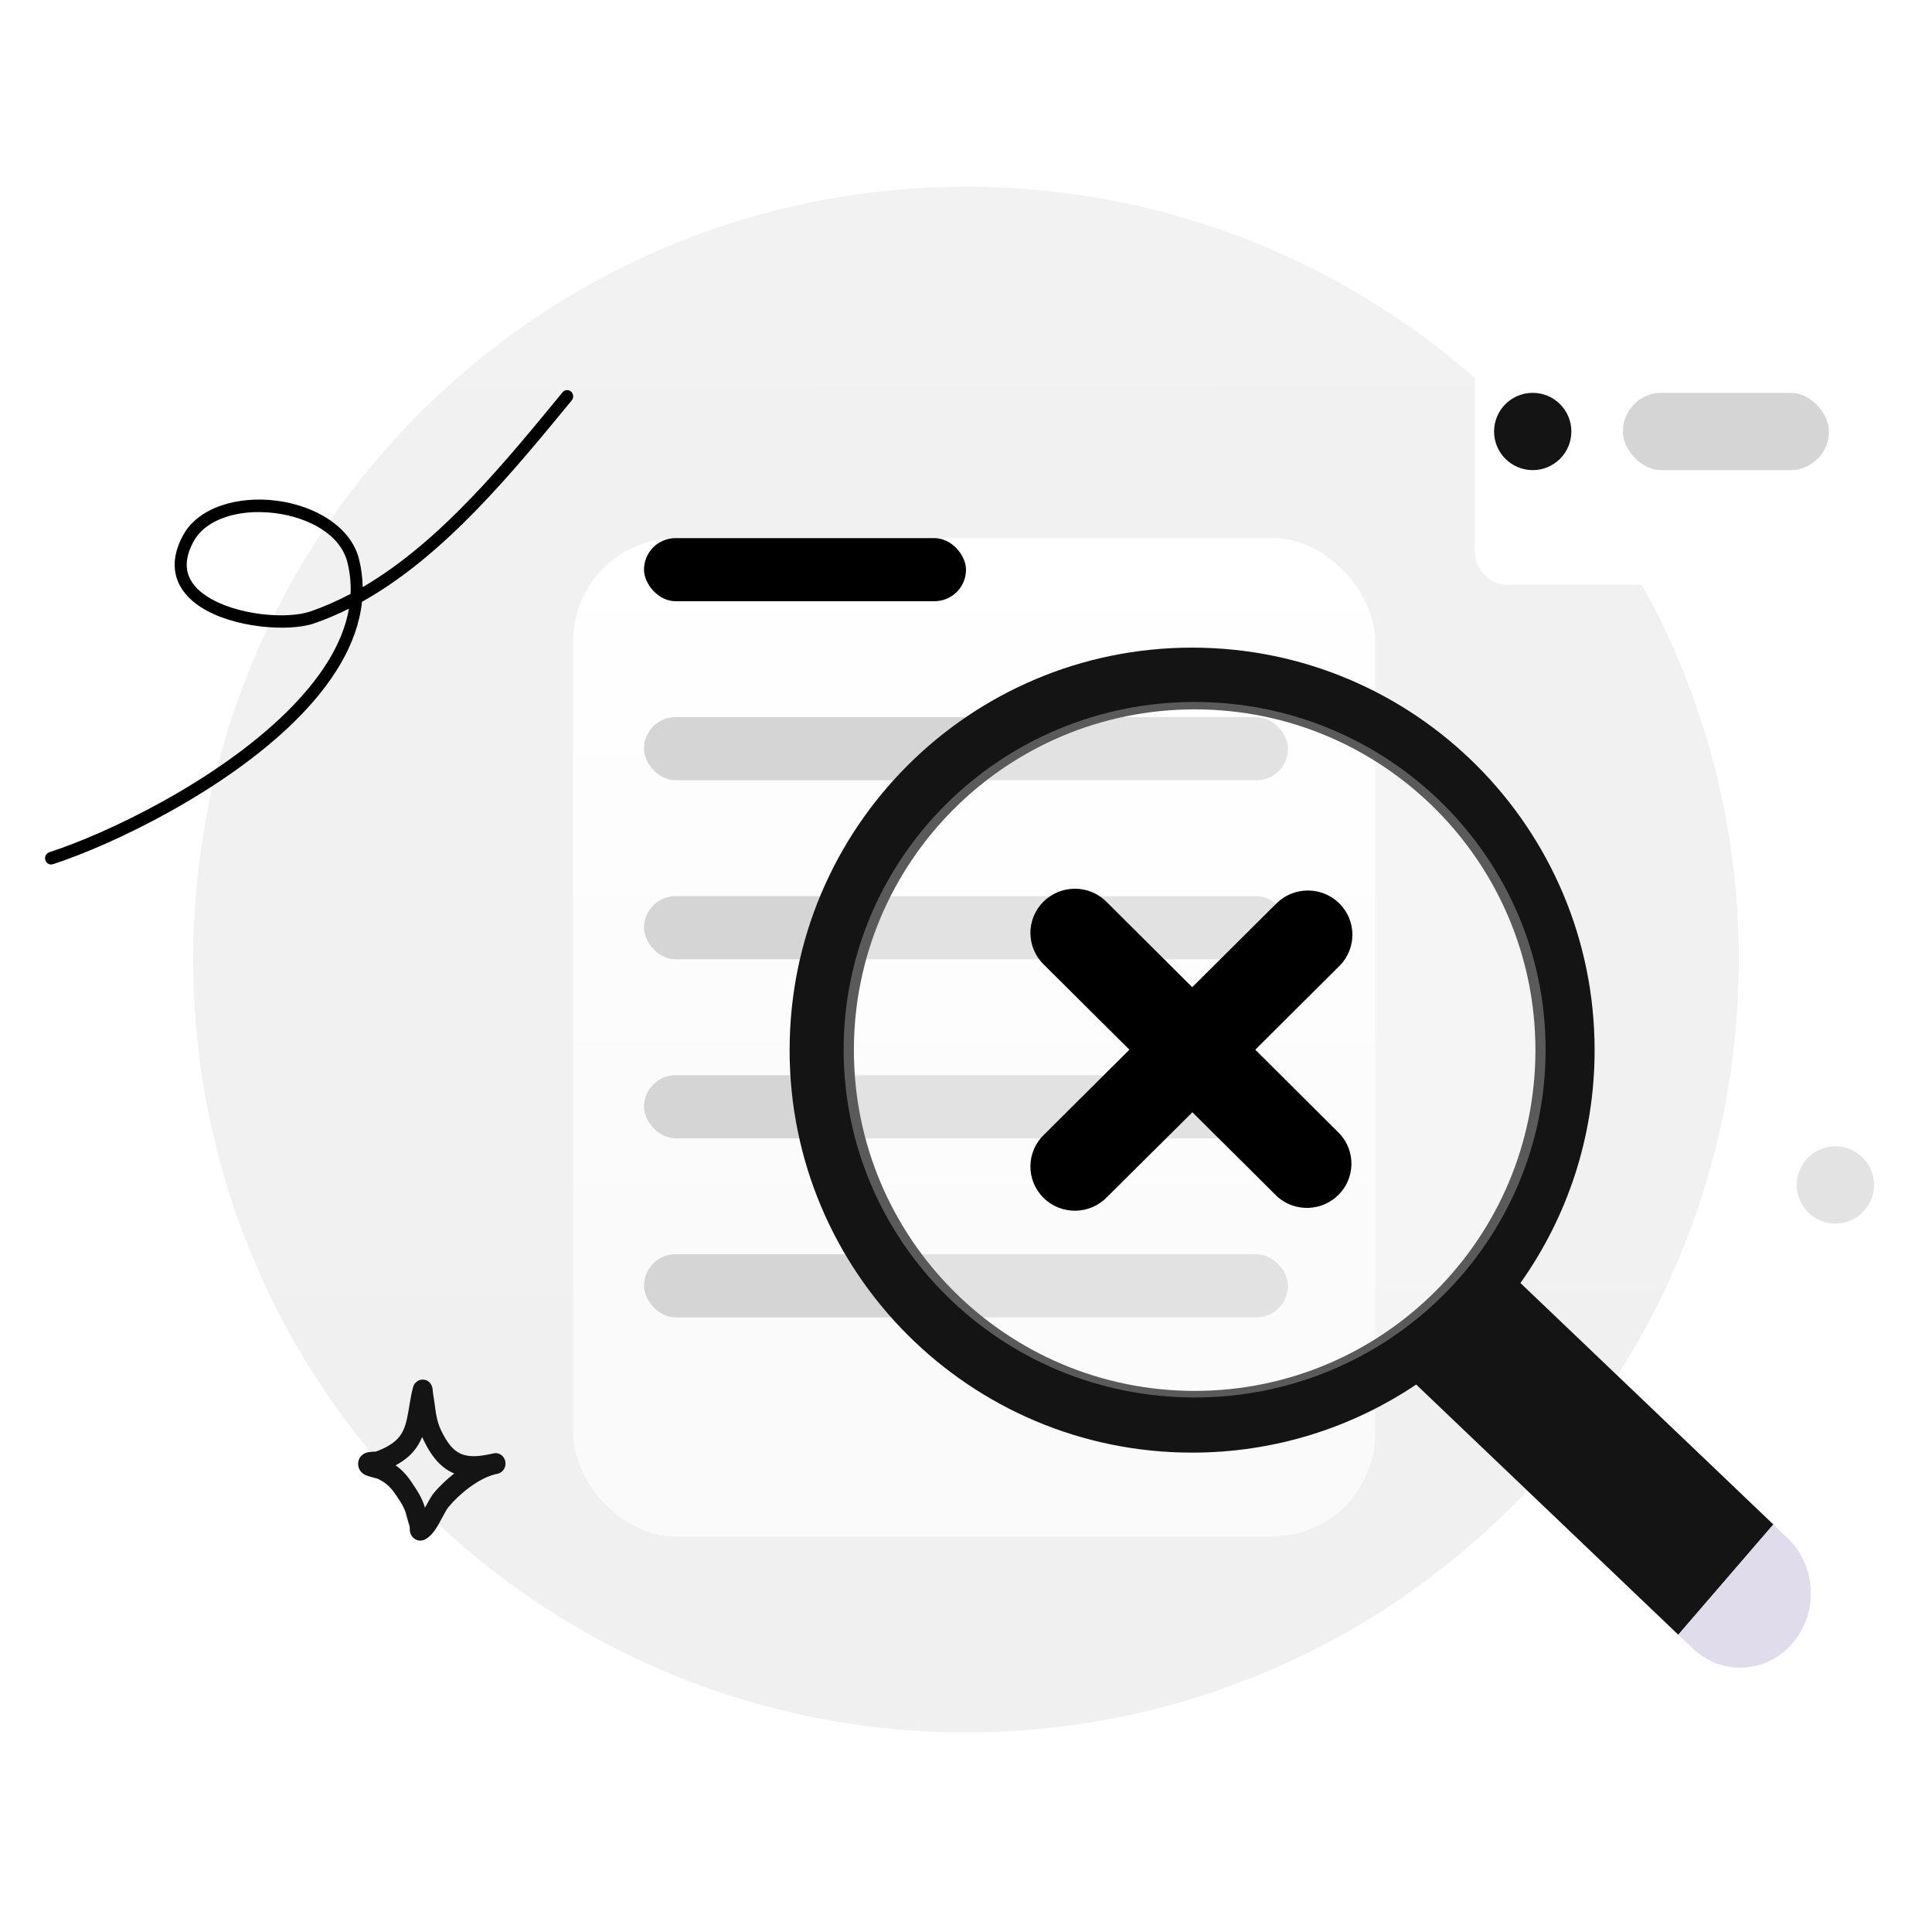 <svg width="300" height="300" viewBox="0 0 300 300" fill="none" xmlns="http://www.w3.org/2000/svg">
<g clip-path="url(#clip0_492_1494)">
<path d="M150 269C216.274 269 270 215.274 270 149C270 82.726 216.274 29 150 29C83.726 29 30 82.726 30 149C30 215.274 83.726 269 150 269Z" fill="url(#paint0_linear_492_1494)"/>
<g filter="url(#filter0_d_492_1494)">
<rect x="89" y="63.557" width="124.537" height="155.029" rx="16" fill="url(#paint1_linear_492_1494)"/>
</g>
<rect x="100" y="83.557" width="50" height="9.8" rx="4.9" fill="black"/>
<rect x="100" y="111.356" width="100" height="9.8" rx="4.9" fill="#D5D5D5"/>
<rect x="100" y="139.157" width="100" height="9.8" rx="4.9" fill="#D5D5D5"/>
<rect x="100" y="166.957" width="100" height="9.8" rx="4.9" fill="#D5D5D5"/>
<rect x="100" y="194.757" width="100" height="9.8" rx="4.9" fill="#D5D5D5"/>
<g filter="url(#filter1_d_492_1494)">
<path d="M288.15 46.424H228.069C225.27 46.424 223 48.812 223 51.759V81.478C223 84.424 225.27 86.813 228.069 86.813H288.15C290.949 86.813 293.219 84.424 293.219 81.478V51.759C293.219 48.812 290.949 46.424 288.15 46.424Z" fill="white"/>
</g>
<path d="M238 73C241.314 73 244 70.314 244 67C244 63.686 241.314 61 238 61C234.686 61 232 63.686 232 67C232 70.314 234.686 73 238 73Z" fill="#141414"/>
<rect x="252" y="61" width="32" height="12" rx="6" fill="#D5D5D5"/>
<path fill-rule="evenodd" clip-rule="evenodd" d="M185.11 225.563C197.99 225.563 209.959 221.667 219.905 214.99L260.605 253.841L275.365 236.716L236.092 199.226C243.345 189.018 247.61 176.539 247.61 163.063C247.61 128.546 219.627 100.563 185.11 100.563C150.592 100.563 122.61 128.546 122.61 163.063C122.61 197.581 150.592 225.563 185.11 225.563ZM238.419 163.064C238.419 192.287 214.729 215.977 185.505 215.977C156.282 215.977 132.592 192.287 132.592 163.064C132.592 133.84 156.282 110.15 185.505 110.15C214.729 110.15 238.419 133.84 238.419 163.064Z" fill="#141414"/>
<g filter="url(#filter2_b_492_1494)">
<path d="M185.5 217C215.6 217 240 192.823 240 163C240 133.177 215.6 109 185.5 109C155.4 109 131 133.177 131 163C131 192.823 155.4 217 185.5 217Z" fill="white" fill-opacity="0.3"/>
</g>
<path d="M194.923 163L208.112 149.862C209.348 148.562 210.025 146.835 209.999 145.047C209.974 143.259 209.248 141.552 207.976 140.287C206.704 139.023 204.986 138.301 203.187 138.276C201.388 138.251 199.65 138.923 198.342 140.151L185.124 153.289L171.935 140.151C171.3 139.484 170.537 138.95 169.691 138.58C168.845 138.211 167.933 138.014 167.009 138.001C166.085 137.988 165.168 138.159 164.312 138.504C163.456 138.85 162.678 139.362 162.024 140.012C161.371 140.661 160.855 141.434 160.508 142.285C160.16 143.136 159.988 144.048 160.001 144.967C160.014 145.885 160.212 146.791 160.584 147.632C160.955 148.473 161.493 149.231 162.165 149.862L175.376 163L162.165 176.138C161.493 176.769 160.955 177.527 160.584 178.368C160.212 179.209 160.014 180.115 160.001 181.033C159.988 181.952 160.16 182.863 160.508 183.715C160.855 184.566 161.371 185.339 162.024 185.988C162.678 186.637 163.456 187.15 164.312 187.496C165.168 187.841 166.085 188.012 167.009 187.999C167.933 187.986 168.845 187.789 169.691 187.42C170.537 187.05 171.3 186.516 171.935 185.849L185.153 172.711L198.372 185.849C199.692 187.004 201.405 187.616 203.164 187.559C204.922 187.503 206.592 186.782 207.834 185.544C209.076 184.305 209.796 182.643 209.848 180.896C209.9 179.148 209.279 177.446 208.112 176.138L194.923 163Z" fill="black"/>
<path d="M260.602 253.843L275.362 236.718L277.585 238.84C279.742 240.899 281.033 243.775 281.175 246.837C281.317 249.898 280.297 252.893 278.341 255.163V255.163C276.384 257.433 273.651 258.792 270.742 258.941C267.833 259.091 264.987 258.018 262.83 255.959L260.607 253.836L260.602 253.843Z" fill="#E1DCEB"/>
<path fill-rule="evenodd" clip-rule="evenodd" d="M56.314 91.172C56.296 89.746 56.117 88.308 55.759 86.859C54.504 81.777 48.906 78.515 42.948 77.748C36.993 76.98 30.799 78.726 28.412 83.147C27.047 85.674 26.859 87.853 27.417 89.689C27.972 91.516 29.29 93.031 31.079 94.211C36.068 97.498 44.803 98.169 48.789 96.795C50.632 96.158 52.433 95.391 54.186 94.513C53.184 100.259 49.448 105.703 44.462 110.608C33.626 121.269 16.812 129.36 7.655 132.335C7.163 132.495 6.889 133.041 7.042 133.554C7.196 134.068 7.718 134.356 8.21 134.196C17.549 131.162 34.691 122.899 45.74 112.026C51.449 106.411 55.516 100.09 56.211 93.444C69.116 86.242 79.713 73.177 88.774 62.182C89.111 61.776 89.066 61.159 88.675 60.807C88.284 60.458 87.696 60.502 87.359 60.911C78.668 71.456 68.581 84 56.314 91.172ZM54.438 92.217C54.509 90.614 54.358 88.986 53.951 87.344C52.866 82.945 47.878 80.344 42.72 79.68C39.559 79.274 36.308 79.609 33.758 80.799C32.155 81.546 30.834 82.63 30.039 84.106C28.994 86.041 28.768 87.695 29.196 89.099C29.625 90.513 30.689 91.649 32.075 92.561C36.621 95.558 44.575 96.195 48.203 94.944C50.342 94.206 52.419 93.286 54.438 92.217Z" fill="black"/>
<circle cx="285" cy="184" r="6" fill="#E3E3E3"/>
<path fill-rule="evenodd" clip-rule="evenodd" d="M58.385 225.395C59.455 224.993 60.582 224.459 61.451 223.687C62.483 222.769 62.903 221.587 63.184 220.343C63.546 218.745 63.691 217.042 64.13 215.441C64.292 214.847 64.605 214.622 64.739 214.522C65.078 214.27 65.421 214.203 65.743 214.228C66.125 214.257 66.65 214.409 66.996 215.084C67.045 215.18 67.109 215.327 67.152 215.529C67.183 215.676 67.204 216.138 67.237 216.328C67.32 216.797 67.389 217.266 67.455 217.738C67.672 219.307 67.797 220.64 68.483 222.081C69.414 224.038 70.347 225.236 71.612 225.766C72.836 226.279 74.298 226.183 76.167 225.781C76.345 225.735 76.521 225.696 76.695 225.665C77.519 225.513 78.307 226.082 78.469 226.946C78.631 227.81 78.107 228.651 77.29 228.841C77.12 228.88 76.952 228.918 76.786 228.952C74.26 229.61 71.337 231.958 69.637 234.015C69.114 234.649 68.347 236.421 67.565 237.552C66.988 238.386 66.339 238.936 65.794 239.13C65.429 239.261 65.122 239.241 64.868 239.175C64.498 239.079 64.192 238.869 63.957 238.534C63.829 238.35 63.71 238.105 63.653 237.792C63.626 237.641 63.623 237.257 63.624 237.084C63.465 236.507 63.269 235.943 63.127 235.361C62.788 233.972 62.123 233.092 61.333 231.93C60.594 230.843 59.8 230.16 58.636 229.615C58.485 229.576 57.263 229.261 56.832 229.08C56.202 228.815 55.901 228.372 55.792 228.133C55.607 227.727 55.588 227.373 55.625 227.078C55.68 226.642 55.866 226.269 56.196 225.968C56.4 225.781 56.705 225.599 57.114 225.51C57.429 225.441 58.267 225.4 58.385 225.395ZM65.551 223.13C65.607 223.263 65.668 223.397 65.732 223.531C67.095 226.398 68.62 227.998 70.474 228.775L70.536 228.8C69.296 229.769 68.173 230.852 67.316 231.89C66.962 232.317 66.495 233.205 65.989 234.116C65.53 232.545 64.78 231.435 63.836 230.046C63.114 228.986 62.359 228.188 61.43 227.538C62.151 227.148 62.838 226.692 63.437 226.16C64.434 225.273 65.093 224.246 65.551 223.13Z" fill="#141414"/>
</g>
<defs>
<filter id="filter0_d_492_1494" x="59" y="53.557" width="184.537" height="215.029" filterUnits="userSpaceOnUse" color-interpolation-filters="sRGB">
<feFlood flood-opacity="0" result="BackgroundImageFix"/>
<feColorMatrix in="SourceAlpha" type="matrix" values="0 0 0 0 0 0 0 0 0 0 0 0 0 0 0 0 0 0 127 0" result="hardAlpha"/>
<feOffset dy="20"/>
<feGaussianBlur stdDeviation="15"/>
<feComposite in2="hardAlpha" operator="out"/>
<feColorMatrix type="matrix" values="0 0 0 0 0.571 0 0 0 0 0.571 0 0 0 0 0.571 0 0 0 0.19 0"/>
<feBlend mode="normal" in2="BackgroundImageFix" result="effect1_dropShadow_492_1494"/>
<feBlend mode="normal" in="SourceGraphic" in2="effect1_dropShadow_492_1494" result="shape"/>
</filter>
<filter id="filter1_d_492_1494" x="216" y="37.424" width="96.219" height="66.389" filterUnits="userSpaceOnUse" color-interpolation-filters="sRGB">
<feFlood flood-opacity="0" result="BackgroundImageFix"/>
<feColorMatrix in="SourceAlpha" type="matrix" values="0 0 0 0 0 0 0 0 0 0 0 0 0 0 0 0 0 0 127 0" result="hardAlpha"/>
<feOffset dx="6" dy="4"/>
<feGaussianBlur stdDeviation="6.5"/>
<feComposite in2="hardAlpha" operator="out"/>
<feColorMatrix type="matrix" values="0 0 0 0 0.105 0 0 0 0 0.466 0 0 0 0 0.546 0 0 0 0.09 0"/>
<feBlend mode="normal" in2="BackgroundImageFix" result="effect1_dropShadow_492_1494"/>
<feBlend mode="normal" in="SourceGraphic" in2="effect1_dropShadow_492_1494" result="shape"/>
</filter>
<filter id="filter2_b_492_1494" x="123" y="101" width="125" height="124" filterUnits="userSpaceOnUse" color-interpolation-filters="sRGB">
<feFlood flood-opacity="0" result="BackgroundImageFix"/>
<feGaussianBlur in="BackgroundImageFix" stdDeviation="4"/>
<feComposite in2="SourceAlpha" operator="in" result="effect1_backgroundBlur_492_1494"/>
<feBlend mode="normal" in="SourceGraphic" in2="effect1_backgroundBlur_492_1494" result="shape"/>
</filter>
<linearGradient id="paint0_linear_492_1494" x1="149.075" y1="-10.075" x2="151.533" y2="411.347" gradientUnits="userSpaceOnUse">
<stop stop-color="#F2F2F2"/>
<stop offset="1" stop-color="#EFEFEF"/>
</linearGradient>
<linearGradient id="paint1_linear_492_1494" x1="151.269" y1="63.557" x2="151.269" y2="218.585" gradientUnits="userSpaceOnUse">
<stop stop-color="white"/>
<stop offset="0.719" stop-color="#FAFAFA"/>
</linearGradient>
<clipPath id="clip0_492_1494">
<rect width="300" height="300" fill="white"/>
</clipPath>
</defs>
</svg>
